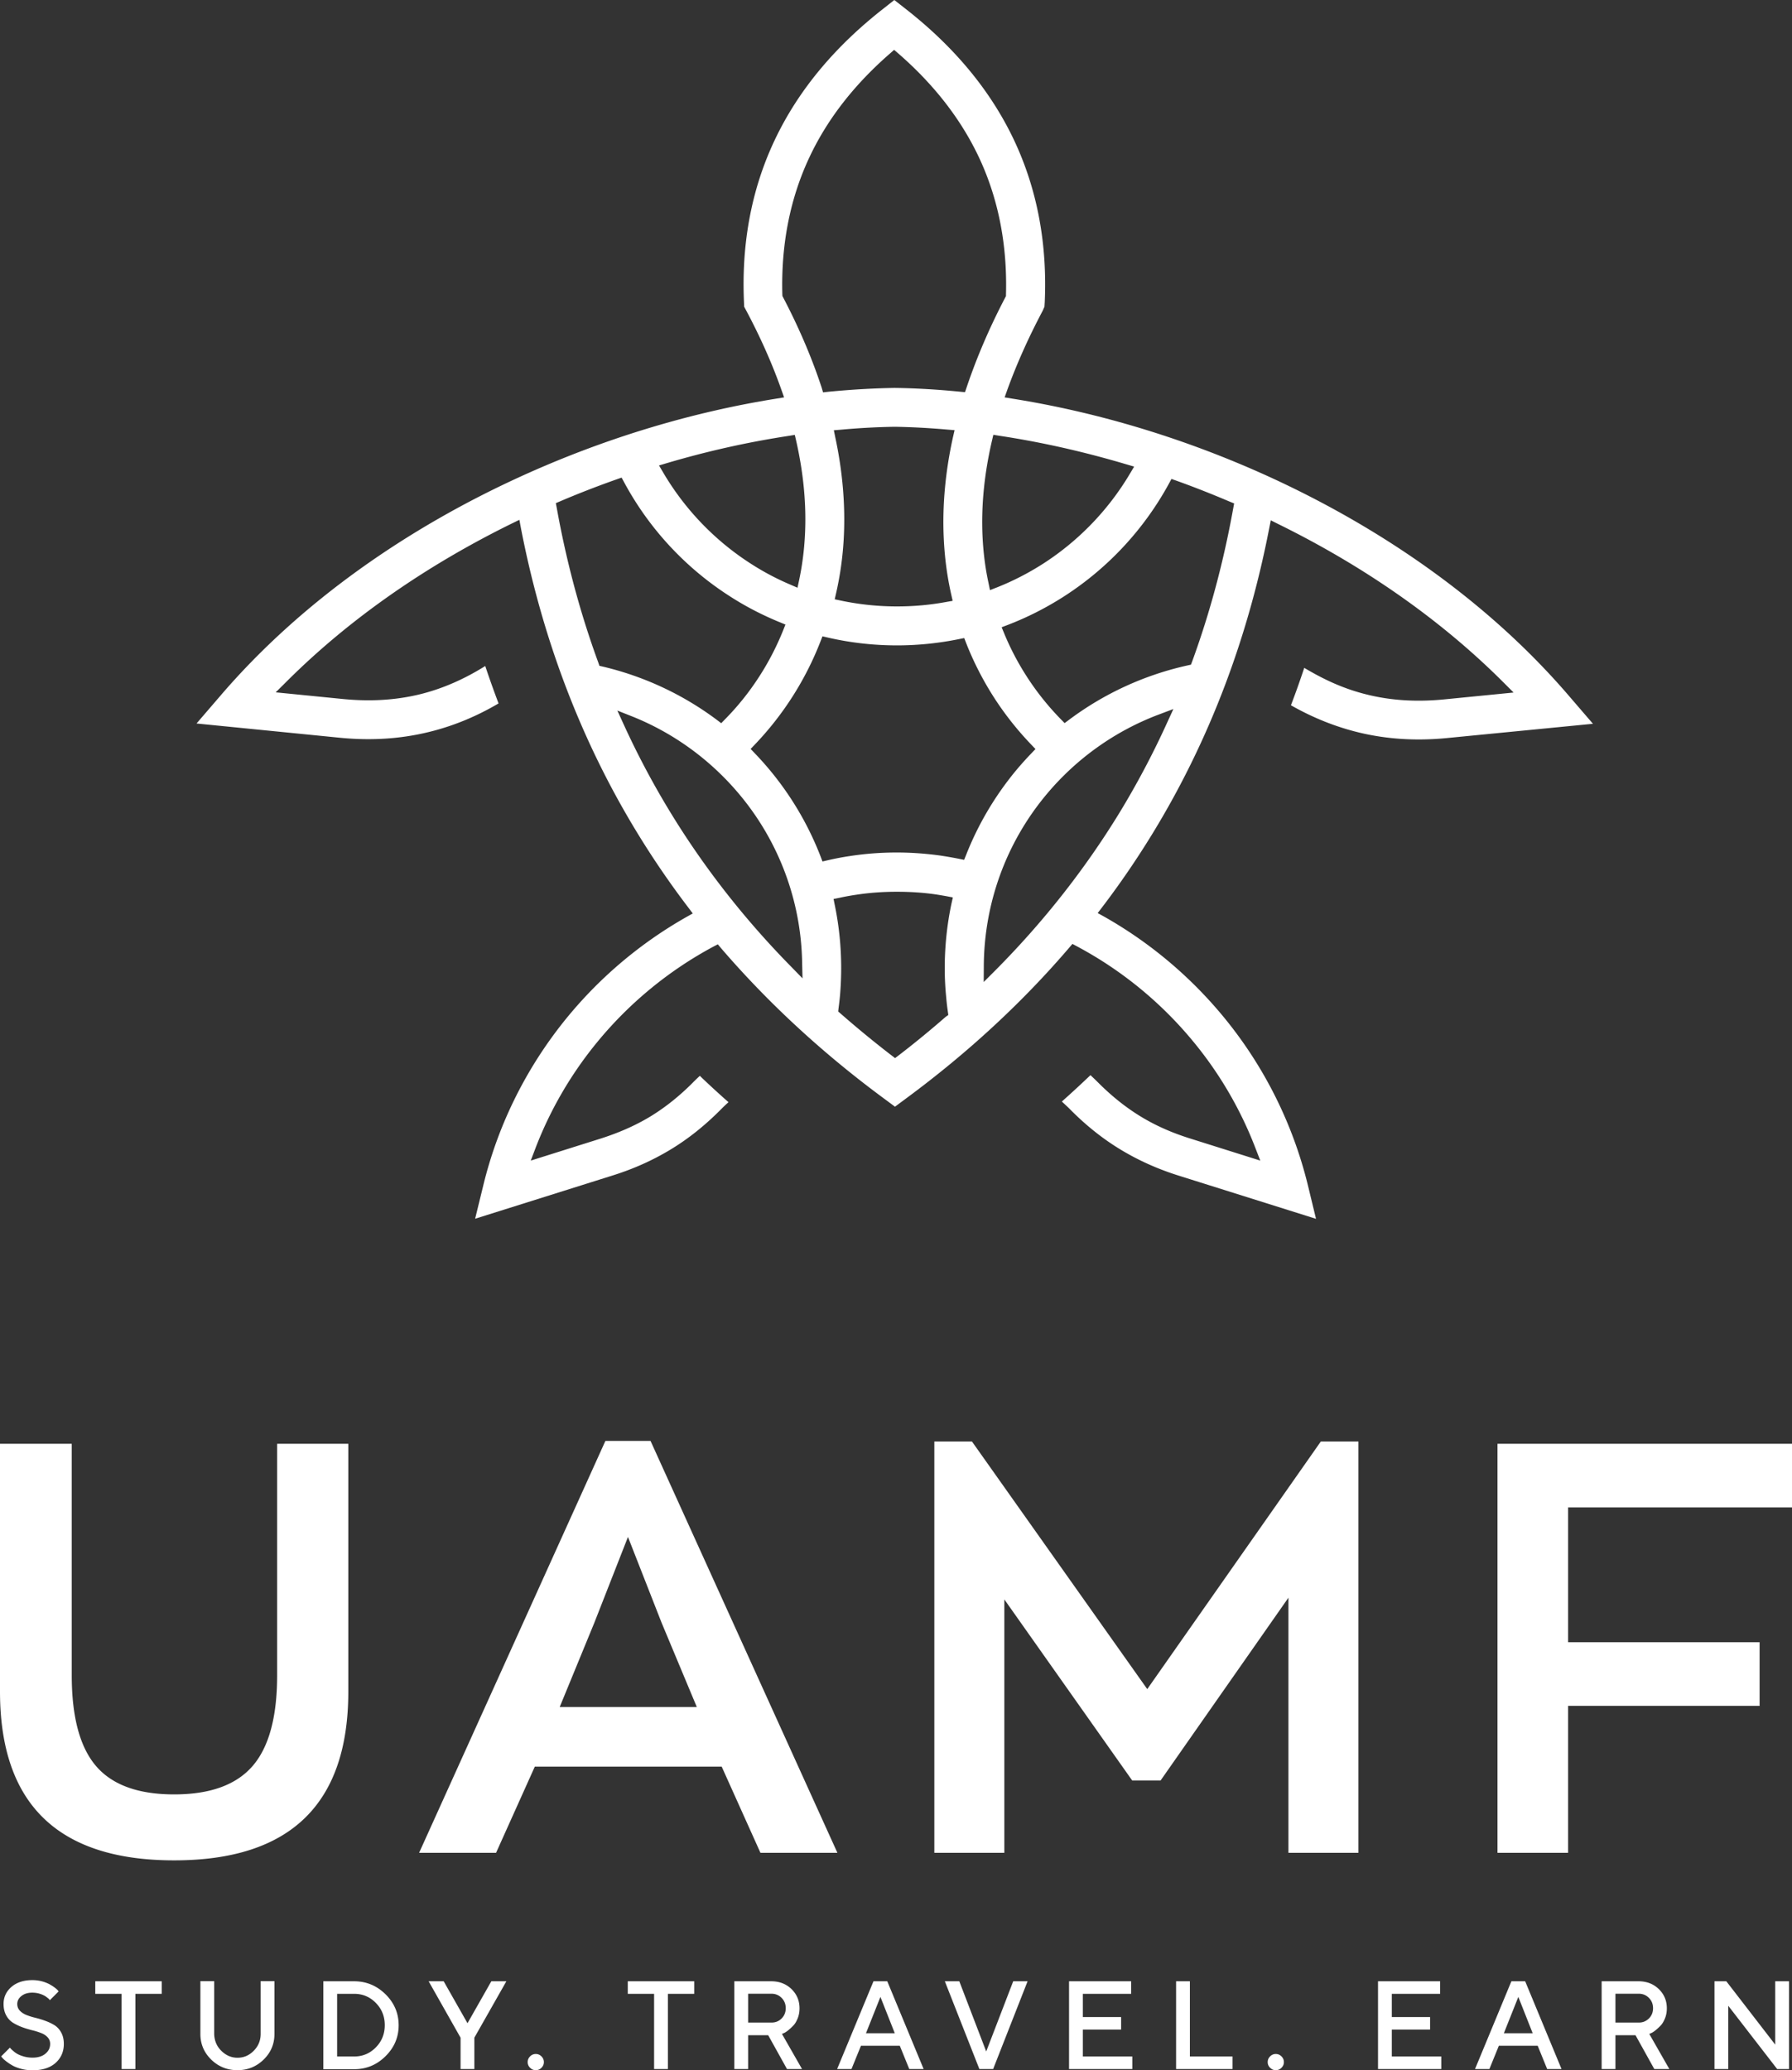 <svg version="1.1" id="Слой_1" xmlns="http://www.w3.org/2000/svg" x="0" y="0" viewBox="0 0 185.83 214.7" style="enable-background:new 0 0 185.83 214.7" xml:space="preserve"><rect x="0" y="0" width="185.83" height="214.7" fill="#333333" stroke="none"/><style>.st0{fill:#fff}</style><path class="st0" d="M5.2 211.97c0-.28-.09-.51-.27-.7-.18-.19-.41-.34-.69-.44-.28-.11-.59-.21-.94-.29-.34-.09-.69-.19-1.03-.32-.34-.13-.65-.28-.94-.46a2.04 2.04 0 0 1-.69-.76c-.18-.33-.27-.72-.27-1.18 0-.7.27-1.29.81-1.76s1.27-.71 2.18-.71a3.848 3.848 0 0 1 1.74.41c.2.11.38.22.54.34.15.11.27.21.34.29l.1.13-.91.91c-.02-.02-.04-.05-.07-.09-.03-.04-.1-.1-.22-.19-.11-.09-.23-.17-.36-.23-.13-.07-.3-.13-.51-.19a2.84 2.84 0 0 0-.66-.08c-.47 0-.85.12-1.13.35-.29.23-.43.51-.43.82 0 .28.09.51.27.7.18.19.41.34.69.45.28.11.59.21.94.29.34.09.69.19 1.03.32.34.12.66.28.94.45.28.18.51.43.69.76.18.33.27.72.27 1.18 0 .8-.29 1.46-.86 1.97-.58.51-1.37.76-2.39.76-.41 0-.81-.05-1.18-.15-.37-.1-.68-.22-.92-.36-.24-.14-.45-.28-.63-.42-.18-.14-.31-.26-.39-.35l-.13-.16.91-.91c.02.03.05.06.09.11.04.05.13.13.27.25s.29.23.46.32c.17.09.38.17.66.25.27.07.56.11.87.11.56 0 1.01-.14 1.33-.41.33-.27.49-.61.49-1.01zM9.88 205.47h6.89v1.3h-2.73v7.8h-1.43v-7.8H9.88v-1.3zM22.94 212.67c.48.48 1.04.73 1.69.73.65 0 1.21-.24 1.69-.73s.71-1.07.71-1.74v-5.47h1.43v5.47c0 1.04-.37 1.93-1.12 2.66-.75.73-1.65 1.1-2.72 1.1-1.06 0-1.97-.37-2.72-1.1-.75-.74-1.12-1.62-1.12-2.66v-5.47h1.43v5.47c.02.68.25 1.26.73 1.74zM33.53 205.47h3.19c1.26 0 2.35.45 3.26 1.35.91.9 1.36 1.97 1.36 3.21s-.45 2.31-1.36 3.21c-.91.9-1.99 1.35-3.26 1.35h-3.19v-9.12zm3.19 1.3h-1.76v6.5h1.76c.88 0 1.63-.31 2.25-.94.62-.63.93-1.4.93-2.31 0-.91-.31-1.68-.93-2.31-.62-.63-1.37-.94-2.25-.94zM46.01 205.47l2.47 4.35 2.47-4.35h1.56l-3.32 5.85v3.25h-1.43v-3.25l-3.31-5.85h1.56zM56.15 213.26c.17.17.25.37.25.59 0 .23-.08.42-.25.59a.81.81 0 0 1-.59.25c-.23 0-.42-.08-.59-.25a.794.794 0 0 1-.25-.59c0-.23.08-.42.25-.59a.81.81 0 0 1 .59-.25c.22 0 .42.08.59.25zM65.1 205.47h6.89v1.3h-2.73v7.8h-1.43v-7.8H65.1v-1.3zM76.15 214.57v-9.1h3.83c.84 0 1.54.27 2.1.81.55.54.83 1.2.83 1.99 0 .37-.06.72-.19 1.04-.13.32-.28.58-.46.76-.18.19-.36.35-.53.49-.18.14-.33.24-.46.29l-.18.08 2.08 3.64h-1.56l-1.95-3.51h-2.08v3.51h-1.43zm4.9-5.24c.29-.29.43-.64.43-1.07 0-.42-.14-.78-.43-1.07-.29-.29-.64-.43-1.06-.43h-2.41v2.99h2.41c.42.01.78-.14 1.06-.42zM86.81 214.57l3.77-9.1h1.43l3.77 9.1h-1.49l-.98-2.41h-4.03l-.98 2.41h-1.49zm4.49-7.48-1.5 3.77h2.99l-1.49-3.77zM101.56 214.57l-3.58-9.1h1.5l2.79 7.28 2.8-7.28h1.49l-3.57 9.1h-1.43zM112.28 213.27h5.14v1.3h-6.56v-9.1h6.44v1.3h-5.01v2.41h3.97v1.3h-3.97v2.79zM127.81 214.57h-5.85v-9.1h1.43v7.8h4.42v1.3zM132.89 213.26c.17.17.25.37.25.59 0 .23-.08.42-.25.59a.81.81 0 0 1-.59.25c-.23 0-.42-.08-.59-.25a.794.794 0 0 1-.25-.59c0-.23.08-.42.25-.59a.81.81 0 0 1 .59-.25c.22 0 .42.08.59.25zM144.32 213.27h5.14v1.3h-6.56v-9.1h6.44v1.3h-5.01v2.41h3.97v1.3h-3.97v2.79zM152.96 214.57l3.77-9.1h1.43l3.77 9.1h-1.49l-.98-2.41h-4.03l-.98 2.41h-1.49zm4.49-7.48-1.5 3.77h2.99l-1.49-3.77zM166.09 214.57v-9.1h3.83c.84 0 1.54.27 2.1.81.55.54.83 1.2.83 1.99 0 .37-.06.72-.19 1.04-.13.32-.28.58-.46.76-.18.19-.36.35-.53.49-.18.14-.33.24-.46.29l-.18.08 2.08 3.64h-1.56l-1.95-3.51h-2.08v3.51h-1.43zm4.9-5.24c.29-.29.43-.64.43-1.07 0-.42-.14-.78-.43-1.07-.29-.29-.64-.43-1.06-.43h-2.41v2.99h2.41c.42.01.77-.14 1.06-.42zM184.09 205.47h1.43v9.1h-1.23l-5.07-6.56v6.56h-1.43v-9.1h1.23l5.07 6.57v-6.57zM18.06 192.93C6.02 192.93 0 187.09 0 175.41v-25.68h7.44v24c0 4.32.84 7.46 2.52 9.42 1.68 1.96 4.38 2.94 8.1 2.94 3.72 0 6.43-.98 8.13-2.94 1.7-1.96 2.55-5.1 2.55-9.42v-24h7.38v25.68c0 11.68-6.02 17.52-18.06 17.52zM78.86 192.15l-4.02-8.94H55.46l-4.02 8.94h-7.98l19.32-42.72h4.68l19.38 42.72h-7.98zm-13.74-32.76-3.48 8.88-3.6 8.76h14.22l-3.66-8.76-3.48-8.88zM136.97 149.49h3.9v42.66h-7.26v-26.46l-13.26 18.96h-2.94l-13.26-18.78v26.28h-7.26v-42.66h3.9l18.18 25.68 18-25.68zM155.29 192.15v-42.42h30.54v6.6h-23.22v13.98h19.86v6.6h-19.86v15.24h-7.32z"/><path d="m108.31 31.81.03-.47c.26-5.85-.69-11.52-3.19-16.82-2.56-5.41-6.47-9.86-11.16-13.54L92.74 0 91.5.98c-4.68 3.68-8.6 8.13-11.16 13.54-2.51 5.3-3.45 10.98-3.19 16.82l.02.47.21.39c1.41 2.65 2.66 5.41 3.66 8.25l.27.76-.79.13c-9.1 1.45-18.11 4.24-26.49 8.06-11.68 5.32-22.75 12.94-31.13 22.7l-2.52 2.93 14.88 1.48c3.07.3 6.11.15 9.1-.57 2.6-.62 5.05-1.64 7.34-2.99-.48-1.28-.95-2.58-1.38-3.88-2.14 1.34-4.43 2.37-6.89 2.96-2.56.61-5.17.72-7.78.47l-7.06-.7 1-.99c6.77-6.79 14.9-12.3 23.49-16.52l.78-.38.16.86c2.17 11.2 6.11 21.86 12.07 31.61 1.63 2.67 3.4 5.26 5.29 7.74l.46.61-.66.37a44.19 44.19 0 0 0-12.29 10.32c-4.2 5.1-7.21 11.08-8.77 17.5l-.85 3.47 14.24-4.48c2.11-.66 4.11-1.54 6-2.68 1.89-1.14 3.58-2.51 5.14-4.07.27-.27.53-.53.81-.78.03-.03.06-.05.08-.08-1.01-.89-2-1.8-2.97-2.73-.25.24-.51.48-.76.74-1.33 1.33-2.78 2.51-4.39 3.49-1.61.97-3.33 1.7-5.11 2.27l-7.27 2.29.49-1.29A39.76 39.76 0 0 1 62 107.99c3.31-4.01 7.38-7.35 11.96-9.81l.48-.25.34.41c5 5.81 10.67 10.99 16.83 15.54l1.2.89 1.2-.89c6.17-4.56 11.86-9.75 16.85-15.58l.35-.41.47.25a40.05 40.05 0 0 1 12.04 9.85c2.74 3.31 4.93 7.06 6.47 11.08l.5 1.29-7.27-2.29c-1.79-.56-3.5-1.29-5.11-2.27-1.61-.98-3.06-2.16-4.39-3.49-.28-.28-.56-.55-.84-.81-.97.93-1.96 1.84-2.97 2.74.06.04.11.1.17.15.27.25.55.51.81.78 1.56 1.56 3.26 2.93 5.15 4.07 1.89 1.14 3.89 2.02 5.99 2.68l14.24 4.48-.84-3.47a43.825 43.825 0 0 0-8.77-17.5c-3.45-4.18-7.64-7.7-12.36-10.37l-.67-.37.46-.6a90.97 90.97 0 0 0 5.26-7.7c5.95-9.74 9.89-20.38 12.06-31.57l.17-.86.78.39c8.56 4.21 16.66 9.71 23.4 16.47l1 1-7.29.72c-2.62.25-5.23.14-7.79-.48-2.46-.59-4.51-1.54-6.63-2.8-.43 1.3-.89 2.6-1.38 3.88 2.23 1.27 4.59 2.23 7.08 2.83 3 .72 6.04.87 9.1.57l15.14-1.48-2.53-2.94c-8.38-9.76-19.44-17.38-31.12-22.71-8.41-3.83-17.44-6.62-26.57-8.07l-.79-.13.27-.76c1.02-2.82 2.27-5.57 3.68-8.23l.18-.41zM85.2 40.18c-1.06-3.22-2.42-6.34-3.99-9.34l-.07-.13-.01-.15c-.14-4.96.71-9.82 2.84-14.32 1.96-4.15 4.87-7.69 8.32-10.69l.43-.38.44.38c3.45 3 6.35 6.54 8.32 10.69 2.13 4.5 2.98 9.36 2.84 14.32v.15l-.07.13c-1.57 3-2.93 6.12-4.01 9.33l-.17.5-.53-.05c-2.25-.22-4.5-.36-6.74-.39h-.08c-2.29.04-4.57.18-6.84.4l-.53.06-.15-.51zM62.04 68.7c-1.9-5.19-3.32-10.55-4.3-16l-.1-.52.49-.21c1.9-.81 3.84-1.56 5.79-2.25l.54-.19.27.5c2.56 4.75 6.29 8.79 10.82 11.72 1.67 1.09 3.44 2.01 5.29 2.77l.61.25-.25.63c-.67 1.66-1.49 3.25-2.46 4.75a27.417 27.417 0 0 1-3.54 4.43l-.41.42-.46-.35a32.037 32.037 0 0 0-11.82-5.52l-.35-.08-.12-.35zm3.52 5.6c4.35 1.74 8.19 4.56 11.18 8.16a27.913 27.913 0 0 1 6.44 17.32l.04 1.68-1.17-1.2c-4.76-4.84-8.97-10.18-12.51-15.98-1.79-2.93-3.4-5.96-4.83-9.08l-.69-1.51 1.54.61zm32.51 31.15c-1.57 1.37-3.19 2.7-4.84 3.97l-.41.31-.41-.31c-1.79-1.38-3.53-2.81-5.22-4.29l-.27-.23.04-.36c.06-.44.11-.89.15-1.33.08-.94.12-1.88.12-2.82 0-2.18-.22-4.37-.66-6.51l-.13-.65.65-.13c.55-.12 1.09-.22 1.64-.3 1.42-.22 2.85-.32 4.28-.32 1.31 0 2.62.08 3.92.26.41.06.81.13 1.21.2l.67.13-.15.67a32.48 32.48 0 0 0-.69 6.67c0 1 .05 2.01.15 3 .04.5.1.99.17 1.49l.05.36-.27.19zm22.94-30.46a87.44 87.44 0 0 1-4.91 9.28c-3.65 5.97-8 11.46-12.94 16.42l-1.15 1.15.01-1.62c.03-6.58 2.34-12.9 6.58-17.93 3.09-3.67 7.08-6.5 11.57-8.19l1.51-.57-.67 1.46zM104.5 64.81c2.06-.79 4.04-1.8 5.9-3a32.28 32.28 0 0 0 10.81-11.64l.27-.5.54.19c1.84.66 3.66 1.38 5.47 2.15l.49.2-.1.53c-.97 5.39-2.37 10.7-4.25 15.85l-.13.34-.36.08a32.08 32.08 0 0 0-12.27 5.63l-.47.35-.4-.41c-1.3-1.33-2.47-2.79-3.48-4.35a27.78 27.78 0 0 1-2.39-4.55l-.26-.63.63-.24zm-17.79-3.32c.43-1.89.69-3.8.79-5.73.18-3.49-.15-6.99-.88-10.4l-.15-.74.75-.06c1.85-.17 3.7-.27 5.55-.3h.02c1.82.03 3.63.13 5.44.29l.76.06-.17.74c-.76 3.44-1.12 6.98-.95 10.51.09 1.94.34 3.88.77 5.78l.15.67-.68.12c-1.68.31-3.38.46-5.09.46-1.95 0-3.89-.2-5.8-.6l-.66-.14.15-.66zm15.79-1.07c-.34-1.57-.53-3.15-.61-4.75-.16-3.35.22-6.72.98-9.98l.14-.6.61.1c4.45.67 8.86 1.68 13.17 2.96l.82.24-.44.74a28.255 28.255 0 0 1-8.94 9.29c-1.52.98-3.14 1.82-4.83 2.49l-.74.29-.16-.78zM69.15 48.03c4.15-1.23 8.38-2.18 12.66-2.83l.61-.1.14.6c.73 3.22 1.09 6.54.91 9.85a29.83 29.83 0 0 1-.6 4.61l-.17.79-.74-.32a27.11 27.11 0 0 1-4.22-2.25c-3.67-2.38-6.75-5.6-8.97-9.38l-.43-.73.81-.24zm37.79 30.11c-.49.51-.96 1.03-1.41 1.56-2.25 2.67-4.06 5.7-5.34 8.95l-.21.52-.55-.11c-.65-.13-1.3-.24-1.96-.34-1.48-.2-2.98-.31-4.47-.31-1.64 0-3.26.12-4.88.37-.76.11-1.52.26-2.27.43l-.56.13-.2-.53a32.163 32.163 0 0 0-6.81-10.68l-.44-.46.44-.46a32.498 32.498 0 0 0 6.8-10.68l.21-.54.56.13c2.35.54 4.75.81 7.16.81 2.16 0 4.32-.22 6.43-.65l.55-.11.2.52c.79 2.01 1.78 3.93 2.95 5.74 1.11 1.71 2.38 3.31 3.8 4.79l.44.46-.44.46z" style="fill-rule:evenodd;clip-rule:evenodd;fill:#fff"/></svg>